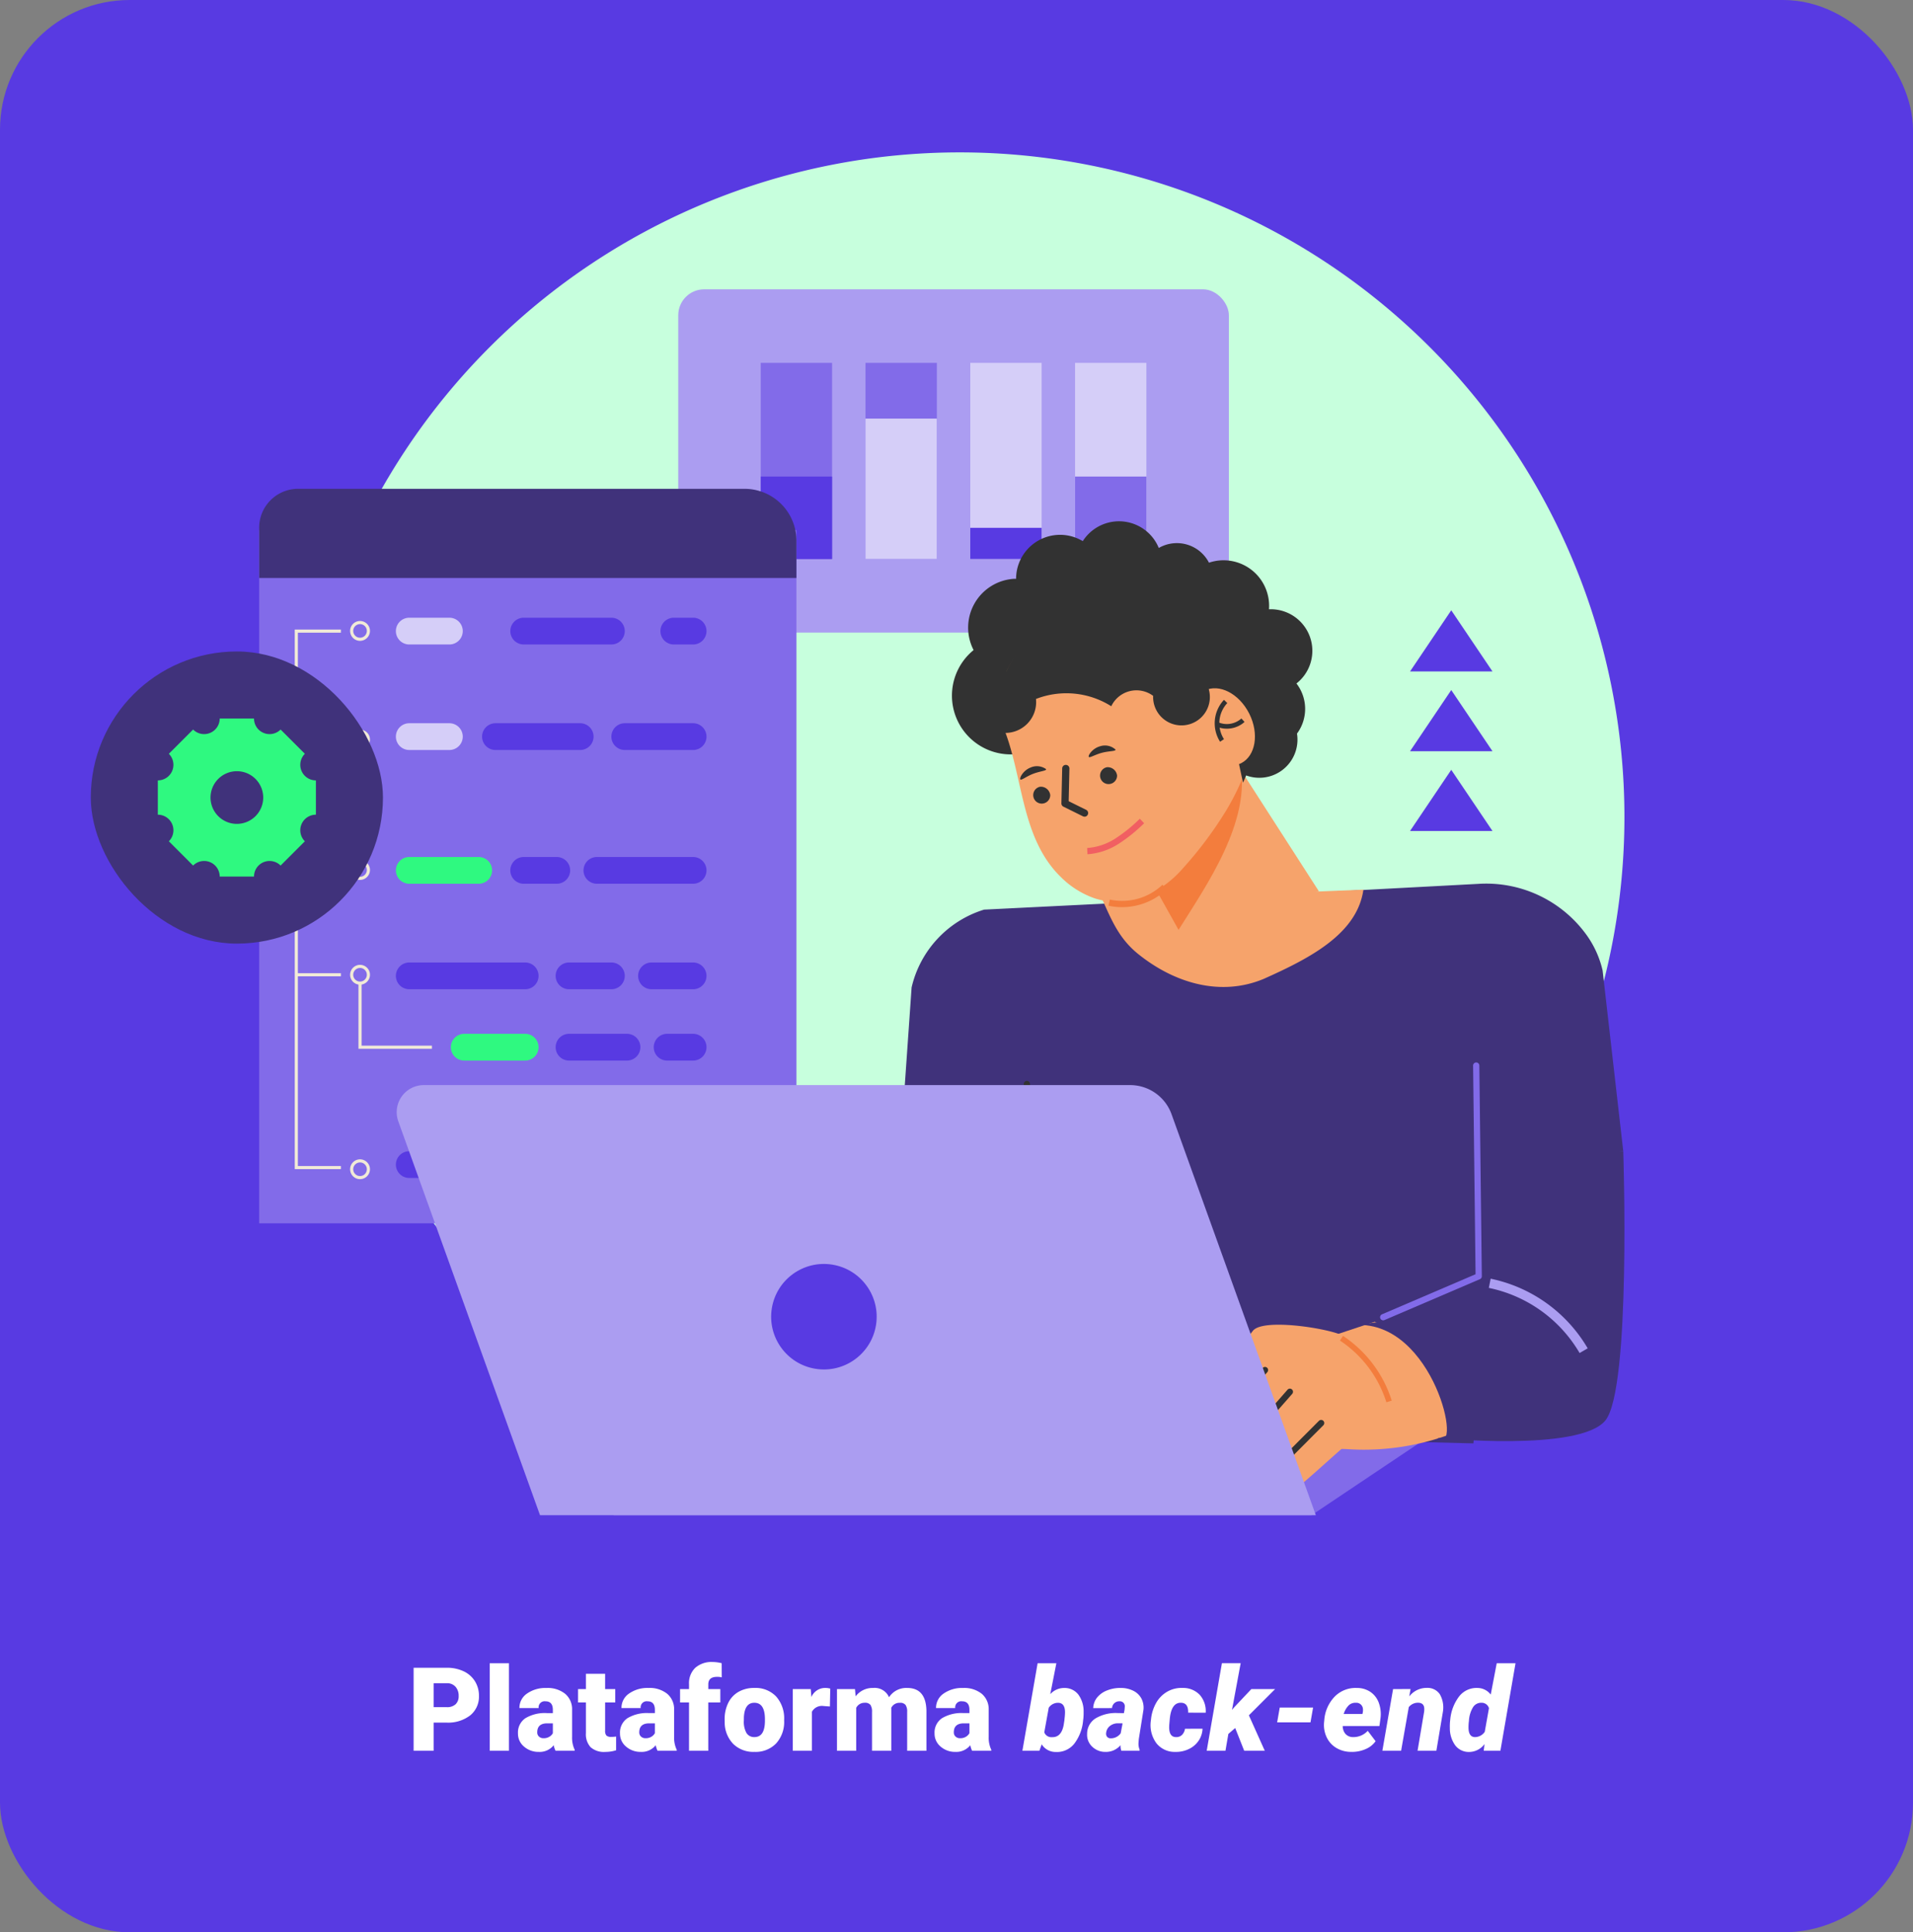 <svg xmlns="http://www.w3.org/2000/svg" width="295" height="298" viewBox="0 0 295 298">
  <rect x="0" y="0" width="295" height="298" fill="#808080" stroke="none"/>
  <g id="Grupo_84766" data-name="Grupo 84766" transform="translate(6418 -6465)">
    <g id="Grupo_84730" data-name="Grupo 84730">
      <rect id="Rectángulo_33898" data-name="Rectángulo 33898" width="295" height="298" rx="20" transform="translate(-6418 6465)" fill="#583ae2"/>
      <path id="Trazado_122047" data-name="Trazado 122047" d="M27.868,14.658V19H24.783V6.2H29.89a5.948,5.948,0,0,1,2.6.541,4.074,4.074,0,0,1,1.749,1.538,4.2,4.2,0,0,1,.62,2.263,3.7,3.7,0,0,1-1.34,2.993,5.561,5.561,0,0,1-3.678,1.121Zm0-2.382H29.89a1.906,1.906,0,0,0,1.367-.448,1.665,1.665,0,0,0,.47-1.266,2.059,2.059,0,0,0-.483-1.433,1.712,1.712,0,0,0-1.318-.545H27.868ZM39.487,19H36.517V5.5h2.971Zm7.181,0a3.344,3.344,0,0,1-.281-.853A2.754,2.754,0,0,1,44.1,19.176a3.374,3.374,0,0,1-2.285-.813,2.588,2.588,0,0,1-.94-2.043,2.66,2.66,0,0,1,1.143-2.338,5.821,5.821,0,0,1,3.322-.791h.914v-.5q0-1.316-1.134-1.316a.927.927,0,0,0-1.055,1.042H41.1a2.655,2.655,0,0,1,1.173-2.239,4.931,4.931,0,0,1,2.993-.86,4.323,4.323,0,0,1,2.874.888,3.086,3.086,0,0,1,1.081,2.435v4.21a4.311,4.311,0,0,0,.4,2V19Zm-1.854-1.934a1.652,1.652,0,0,0,.918-.237,1.487,1.487,0,0,0,.523-.536V14.772h-.861q-1.547,0-1.547,1.389a.848.848,0,0,0,.272.655A.986.986,0,0,0,44.813,17.066Zm9.5-9.94V9.49h1.564v2.057H54.314V15.9a1.111,1.111,0,0,0,.193.747,1.037,1.037,0,0,0,.765.211,4.345,4.345,0,0,0,.738-.053v2.118a5.466,5.466,0,0,1-1.67.255,3.1,3.1,0,0,1-2.259-.721,2.954,2.954,0,0,1-.729-2.188v-4.72H50.14V9.49h1.213V7.126ZM62.4,19a3.344,3.344,0,0,1-.281-.853,2.754,2.754,0,0,1-2.285,1.028,3.374,3.374,0,0,1-2.285-.813,2.588,2.588,0,0,1-.94-2.043,2.66,2.66,0,0,1,1.143-2.338,5.821,5.821,0,0,1,3.322-.791h.914v-.5q0-1.316-1.134-1.316A.927.927,0,0,0,59.8,12.413H56.837a2.655,2.655,0,0,1,1.173-2.239A4.931,4.931,0,0,1,61,9.314a4.323,4.323,0,0,1,2.874.888,3.086,3.086,0,0,1,1.081,2.435v4.21a4.311,4.311,0,0,0,.4,2V19Zm-1.854-1.934a1.652,1.652,0,0,0,.918-.237,1.487,1.487,0,0,0,.523-.536V14.772h-.861q-1.547,0-1.547,1.389a.848.848,0,0,0,.272.655A.986.986,0,0,0,60.546,17.066ZM67.252,19V11.547h-1.38V9.49h1.38V8.734a3.286,3.286,0,0,1,.958-2.522,3.785,3.785,0,0,1,2.689-.9,5.89,5.89,0,0,1,1.389.185L72.3,7.68a2.706,2.706,0,0,0-.729-.079q-1.345,0-1.345,1.16V9.49h1.854v2.057H70.223V19Zm5.493-4.843a5.613,5.613,0,0,1,.554-2.536A3.96,3.96,0,0,1,74.89,9.912a4.791,4.791,0,0,1,2.435-.6,4.373,4.373,0,0,1,3.366,1.323,5.076,5.076,0,0,1,1.23,3.6v.105a4.925,4.925,0,0,1-1.235,3.529,4.384,4.384,0,0,1-3.344,1.305,4.434,4.434,0,0,1-3.261-1.217,4.761,4.761,0,0,1-1.327-3.3Zm2.962.185a3.538,3.538,0,0,0,.413,1.934,1.376,1.376,0,0,0,1.222.615q1.582,0,1.617-2.435v-.3q0-2.558-1.635-2.558-1.485,0-1.608,2.206Zm13.271-2.171L88,12.1a1.752,1.752,0,0,0-1.793.879V19H83.248V9.49h2.777l.1,1.222a2.294,2.294,0,0,1,2.083-1.4,2.888,2.888,0,0,1,.826.105ZM92.846,9.49l.1,1.116a3.27,3.27,0,0,1,2.716-1.292,2.407,2.407,0,0,1,2.435,1.433,3.165,3.165,0,0,1,2.795-1.433q2.892,0,2.971,3.5V19h-2.971V13a1.813,1.813,0,0,0-.246-1.063,1.048,1.048,0,0,0-.9-.334,1.4,1.4,0,0,0-1.31.782l.009.123V19H95.474V13.015a1.906,1.906,0,0,0-.237-1.081,1.045,1.045,0,0,0-.905-.334,1.42,1.42,0,0,0-1.3.782V19H90.068V9.49ZM110.907,19a3.344,3.344,0,0,1-.281-.853,2.754,2.754,0,0,1-2.285,1.028,3.374,3.374,0,0,1-2.285-.813,2.588,2.588,0,0,1-.94-2.043,2.66,2.66,0,0,1,1.143-2.338,5.821,5.821,0,0,1,3.322-.791h.914v-.5q0-1.316-1.134-1.316a.927.927,0,0,0-1.055,1.042h-2.962a2.655,2.655,0,0,1,1.173-2.239,4.931,4.931,0,0,1,2.993-.86,4.323,4.323,0,0,1,2.874.888,3.086,3.086,0,0,1,1.081,2.435v4.21a4.311,4.311,0,0,0,.4,2V19Zm-1.854-1.934a1.652,1.652,0,0,0,.918-.237,1.487,1.487,0,0,0,.523-.536V14.772h-.861q-1.547,0-1.547,1.389a.848.848,0,0,0,.272.655A.986.986,0,0,0,109.053,17.066Zm18.976-2.8a6.891,6.891,0,0,1-1.362,3.639,3.409,3.409,0,0,1-2.865,1.283,2.522,2.522,0,0,1-2.162-1.178l-.36.993h-2.619l2.347-13.5H123.9l-.94,4.772a2.87,2.87,0,0,1,2.136-.958,2.679,2.679,0,0,1,2.18,1,4.351,4.351,0,0,1,.826,2.667,9.674,9.674,0,0,1-.044,1.1Zm-2.874-.171a9.1,9.1,0,0,0,.079-1.018q0-1.413-1.011-1.474a1.732,1.732,0,0,0-1.5.763l-.686,3.791a1.163,1.163,0,0,0,1.2.746q1.415.044,1.784-1.843l.123-.781ZM133.917,19a2.578,2.578,0,0,1-.123-.861,2.933,2.933,0,0,1-2.329,1.037,2.866,2.866,0,0,1-2.057-.826,2.483,2.483,0,0,1-.765-1.96,2.79,2.79,0,0,1,1.292-2.377,6.091,6.091,0,0,1,3.41-.831l.967.018.105-.536.035-.466a.755.755,0,0,0-.8-.826,1.111,1.111,0,0,0-1.169,1.046l-2.9.009a2.754,2.754,0,0,1,.624-1.666,3.7,3.7,0,0,1,1.578-1.09,5.512,5.512,0,0,1,2.123-.356,4.251,4.251,0,0,1,1.894.453,2.82,2.82,0,0,1,1.217,1.187,3.031,3.031,0,0,1,.308,1.753l-.712,4.474-.044.545a2.4,2.4,0,0,0,.167,1.107l-.009.167Zm-1.652-1.916a1.865,1.865,0,0,0,1.556-.782l.29-1.529-.747-.009a1.969,1.969,0,0,0-1.2.409,1.55,1.55,0,0,0-.589,1.068.778.778,0,0,0,.136.593A.7.7,0,0,0,132.265,17.084Zm10.046-.193a1.244,1.244,0,0,0,.976-.345,1.717,1.717,0,0,0,.448-.938l2.707-.009a3.559,3.559,0,0,1-.62,1.872,3.745,3.745,0,0,1-1.529,1.279,4.521,4.521,0,0,1-2.061.426,3.57,3.57,0,0,1-2.927-1.367,4.726,4.726,0,0,1-.835-3.441l.026-.211A6.371,6.371,0,0,1,139.3,11.6a4.626,4.626,0,0,1,1.709-1.718,4.433,4.433,0,0,1,2.369-.571,3.536,3.536,0,0,1,2.624,1.059,3.755,3.755,0,0,1,.927,2.764l-2.707-.009q.044-1.5-1.081-1.529-1.529-.053-1.758,2.567l-.079.893-.009.333Q141.3,16.864,142.311,16.891Zm9.167-1.4-1.055.914L149.975,19h-2.892L149.43,5.491h2.892L150.985,12.7l.352-.422,2.628-2.786h3.665l-4.043,4.043L156.039,19h-3.173Zm11.61-.87h-5.142l.4-2.285h5.142Zm6.275,4.553a4.421,4.421,0,0,1-2.272-.6,3.793,3.793,0,0,1-1.507-1.652,4.44,4.44,0,0,1-.4-2.333l.026-.246a5.829,5.829,0,0,1,1.63-3.713,4.51,4.51,0,0,1,3.415-1.314,3.678,3.678,0,0,1,2.092.621,3.468,3.468,0,0,1,1.274,1.664,5.1,5.1,0,0,1,.264,2.381l-.167,1.206h-5.66a1.854,1.854,0,0,0,.422,1.213,1.549,1.549,0,0,0,1.178.492,2.993,2.993,0,0,0,2.259-.967l1.213,1.6a3.578,3.578,0,0,1-1.5,1.2,5.263,5.263,0,0,1-2.1.451Zm.7-7.576a1.487,1.487,0,0,0-1.068.385,3.229,3.229,0,0,0-.787,1.347H171.1l.053-.254a1.929,1.929,0,0,0,.018-.577A1.017,1.017,0,0,0,170.066,11.6Zm8.455-2.118-.2,1.143a3.38,3.38,0,0,1,2.751-1.318,2.27,2.27,0,0,1,1.964.98,4.1,4.1,0,0,1,.47,2.729L182.5,19h-2.9l1.011-6.01a3.108,3.108,0,0,0,.018-.563q-.062-.836-.984-.836a1.807,1.807,0,0,0-1.4.678L177.063,19h-2.892l1.652-9.51Zm6.117,4.746a6.917,6.917,0,0,1,1.371-3.6,3.4,3.4,0,0,1,2.865-1.31,2.592,2.592,0,0,1,2.013,1.02l.923-4.834h2.9L192.373,19H189.8l.123-1.028a2.968,2.968,0,0,1-2.364,1.213,2.62,2.62,0,0,1-2.149-1.015,4.476,4.476,0,0,1-.831-2.676,8.231,8.231,0,0,1,.035-1.081Zm2.883.2a6.9,6.9,0,0,0-.062.984q0,1.459.984,1.485a1.844,1.844,0,0,0,1.521-.817l.65-3.647a1.171,1.171,0,0,0-1.16-.835,1.478,1.478,0,0,0-1.305.7A4.507,4.507,0,0,0,187.521,14.43Z" transform="translate(-6379 6716)" fill="#fff"/>
      <path id="Trazado_121824" data-name="Trazado 121824" d="M102.5,0A102.5,102.5,0,1,1,0,102.5,102.5,102.5,0,0,1,102.5,0Z" transform="translate(-6372.5 6488.5)" fill="#c7ffdd"/>
      <g id="Grupo_84403" data-name="Grupo 84403" transform="translate(-6670.258 6007.025)">
        <g id="Grupo_84247" data-name="Grupo 84247" transform="translate(346.882 669.319)">
          <path id="Trazado_121827" data-name="Trazado 121827" d="M800.423,1315.754H659.479V1338.1h107.6Z" transform="translate(-659.479 -1315.754)" fill="#826be9"/>
        </g>
        <g id="Grupo_84258" data-name="Grupo 84258" transform="translate(356.851 502.592)">
          <g id="Grupo_84248" data-name="Grupo 84248" transform="translate(0 0)">
            <rect id="Rectángulo_34520" data-name="Rectángulo 34520" width="84.91" height="52.94" rx="4" fill="#ab9df1"/>
          </g>
          <g id="Grupo_84257" data-name="Grupo 84257" transform="translate(12.719 11.344)">
            <g id="Grupo_84249" data-name="Grupo 84249">
              <rect id="Rectángulo_34521" data-name="Rectángulo 34521" width="11.001" height="30.252" fill="#826be9"/>
            </g>
            <g id="Grupo_84250" data-name="Grupo 84250" transform="translate(0 17.532)">
              <rect id="Rectángulo_34522" data-name="Rectángulo 34522" width="11.001" height="12.719" fill="#583ae2"/>
            </g>
            <g id="Grupo_84251" data-name="Grupo 84251" transform="translate(16.157)">
              <rect id="Rectángulo_34523" data-name="Rectángulo 34523" width="11.001" height="30.252" fill="#826be9"/>
            </g>
            <g id="Grupo_84252" data-name="Grupo 84252" transform="translate(16.157 8.594)">
              <rect id="Rectángulo_34524" data-name="Rectángulo 34524" width="11.001" height="21.657" fill="#d5cef8"/>
            </g>
            <g id="Grupo_84253" data-name="Grupo 84253" transform="translate(32.314)">
              <rect id="Rectángulo_34525" data-name="Rectángulo 34525" width="11.001" height="30.252" fill="#d5cef8"/>
            </g>
            <g id="Grupo_84254" data-name="Grupo 84254" transform="translate(32.314 25.439)">
              <rect id="Rectángulo_34526" data-name="Rectángulo 34526" width="11.001" height="4.813" fill="#583ae2"/>
            </g>
            <g id="Grupo_84255" data-name="Grupo 84255" transform="translate(48.471)">
              <rect id="Rectángulo_34527" data-name="Rectángulo 34527" width="11.001" height="30.252" fill="#d5cef8"/>
            </g>
            <g id="Grupo_84256" data-name="Grupo 84256" transform="translate(48.471 17.532)">
              <rect id="Rectángulo_34528" data-name="Rectángulo 34528" width="11.001" height="12.719" fill="#826be9"/>
            </g>
          </g>
        </g>
        <g id="Grupo_84289" data-name="Grupo 84289" transform="translate(292.223 533.359)">
          <g id="Grupo_84259" data-name="Grupo 84259" transform="translate(0 6.36)">
            <rect id="Rectángulo_34529" data-name="Rectángulo 34529" width="82.848" height="106.912" fill="#826be9"/>
          </g>
          <g id="Grupo_84260" data-name="Grupo 84260" transform="translate(0 0)">
            <path id="Rectángulo_34530" data-name="Rectángulo 34530" d="M6,0H74.848a8,8,0,0,1,8,8v5.751a0,0,0,0,1,0,0H0a0,0,0,0,1,0,0V6A6,6,0,0,1,6,0Z" fill="#40327b"/>
          </g>
          <g id="Grupo_84261" data-name="Grupo 84261" transform="translate(5.488 21.703)">
            <path id="Trazado_121828" data-name="Trazado 121828" d="M426.78,841.713h-7.116V758.5h7.116v.482h-6.634v82.251h6.634Z" transform="translate(-419.664 -758.498)" fill="#f1ead7"/>
          </g>
          <g id="Grupo_84262" data-name="Grupo 84262" transform="translate(5.729 38.433)">
            <rect id="Rectángulo_34531" data-name="Rectángulo 34531" width="6.875" height="0.482" fill="#f1ead7"/>
          </g>
          <g id="Grupo_84263" data-name="Grupo 84263" transform="translate(5.729 58.543)">
            <rect id="Rectángulo_34532" data-name="Rectángulo 34532" width="6.875" height="0.482" fill="#f1ead7"/>
          </g>
          <g id="Grupo_84264" data-name="Grupo 84264" transform="translate(5.729 74.7)">
            <rect id="Rectángulo_34533" data-name="Rectángulo 34533" width="6.875" height="0.482" fill="#f1ead7"/>
          </g>
          <g id="Grupo_84265" data-name="Grupo 84265" transform="translate(14.025 20.385)">
            <path id="Trazado_121829" data-name="Trazado 121829" d="M462.83,755.131a1.53,1.53,0,1,1,1.53-1.53A1.532,1.532,0,0,1,462.83,755.131Zm0-2.578a1.048,1.048,0,1,0,1.048,1.048A1.049,1.049,0,0,0,462.83,752.553Z" transform="translate(-461.3 -752.071)" fill="#f1ead7"/>
          </g>
          <g id="Grupo_84266" data-name="Grupo 84266" transform="translate(14.025 37.144)">
            <path id="Trazado_121830" data-name="Trazado 121830" d="M462.83,836.867a1.53,1.53,0,1,1,1.53-1.53A1.532,1.532,0,0,1,462.83,836.867Zm0-2.578a1.048,1.048,0,1,0,1.048,1.048A1.049,1.049,0,0,0,462.83,834.289Z" transform="translate(-461.3 -833.807)" fill="#f1ead7"/>
          </g>
          <g id="Grupo_84267" data-name="Grupo 84267" transform="translate(14.025 57.254)">
            <path id="Trazado_121831" data-name="Trazado 121831" d="M462.83,934.949a1.53,1.53,0,1,1,1.53-1.53A1.532,1.532,0,0,1,462.83,934.949Zm0-2.578a1.048,1.048,0,1,0,1.048,1.048A1.049,1.049,0,0,0,462.83,932.37Z" transform="translate(-461.3 -931.888)" fill="#f1ead7"/>
          </g>
          <g id="Grupo_84268" data-name="Grupo 84268" transform="translate(14.025 73.411)">
            <path id="Trazado_121832" data-name="Trazado 121832" d="M462.83,1013.75a1.53,1.53,0,1,1,1.53-1.53A1.532,1.532,0,0,1,462.83,1013.75Zm0-2.578a1.048,1.048,0,1,0,1.048,1.048A1.049,1.049,0,0,0,462.83,1011.171Z" transform="translate(-461.3 -1010.689)" fill="#f1ead7"/>
          </g>
          <g id="Grupo_84269" data-name="Grupo 84269" transform="translate(14.025 103.405)">
            <path id="Trazado_121833" data-name="Trazado 121833" d="M462.83,1160.036a1.53,1.53,0,1,1,1.53-1.53A1.532,1.532,0,0,1,462.83,1160.036Zm0-2.578a1.048,1.048,0,1,0,1.048,1.048A1.049,1.049,0,0,0,462.83,1157.457Z" transform="translate(-461.3 -1156.975)" fill="#f1ead7"/>
          </g>
          <g id="Grupo_84270" data-name="Grupo 84270" transform="translate(21.084 19.881)">
            <path id="Trazado_121834" data-name="Trazado 121834" d="M503.978,753.739h-6.188a2.063,2.063,0,0,1-2.063-2.063h0a2.063,2.063,0,0,1,2.063-2.063h6.188a2.063,2.063,0,0,1,2.063,2.063h0A2.063,2.063,0,0,1,503.978,753.739Z" transform="translate(-495.728 -749.614)" fill="#d5cef8"/>
          </g>
          <g id="Grupo_84271" data-name="Grupo 84271" transform="translate(61.878 19.881)">
            <path id="Trazado_121835" data-name="Trazado 121835" d="M699.73,753.739H696.75a2.063,2.063,0,0,1-2.062-2.063h0a2.063,2.063,0,0,1,2.063-2.063h2.979a2.063,2.063,0,0,1,2.063,2.063h0A2.063,2.063,0,0,1,699.73,753.739Z" transform="translate(-694.688 -749.614)" fill="#583ae2"/>
          </g>
          <g id="Grupo_84272" data-name="Grupo 84272" transform="translate(38.731 19.881)">
            <path id="Trazado_121836" data-name="Trazado 121836" d="M597.379,753.739H583.858a2.063,2.063,0,0,1-2.063-2.063h0a2.063,2.063,0,0,1,2.063-2.063h13.521a2.063,2.063,0,0,1,2.063,2.063h0A2.063,2.063,0,0,1,597.379,753.739Z" transform="translate(-581.795 -749.614)" fill="#583ae2"/>
          </g>
          <g id="Grupo_84273" data-name="Grupo 84273" transform="translate(21.084 36.153)">
            <path id="Trazado_121837" data-name="Trazado 121837" d="M503.978,833.1h-6.188a2.063,2.063,0,0,1-2.063-2.063h0a2.063,2.063,0,0,1,2.063-2.063h6.188a2.063,2.063,0,0,1,2.063,2.063h0A2.063,2.063,0,0,1,503.978,833.1Z" transform="translate(-495.728 -828.974)" fill="#d5cef8"/>
          </g>
          <g id="Grupo_84274" data-name="Grupo 84274" transform="translate(54.315 36.153)">
            <path id="Trazado_121838" data-name="Trazado 121838" d="M670.407,833.1H659.865a2.063,2.063,0,0,1-2.063-2.063h0a2.063,2.063,0,0,1,2.063-2.063h10.542a2.063,2.063,0,0,1,2.063,2.063h0A2.063,2.063,0,0,1,670.407,833.1Z" transform="translate(-657.802 -828.974)" fill="#583ae2"/>
          </g>
          <g id="Grupo_84275" data-name="Grupo 84275" transform="translate(34.377 36.153)">
            <path id="Trazado_121839" data-name="Trazado 121839" d="M575.684,833.1H562.621a2.063,2.063,0,0,1-2.063-2.063h0a2.063,2.063,0,0,1,2.063-2.063h13.063a2.063,2.063,0,0,1,2.063,2.063h0A2.063,2.063,0,0,1,575.684,833.1Z" transform="translate(-560.558 -828.974)" fill="#583ae2"/>
          </g>
          <g id="Grupo_84276" data-name="Grupo 84276" transform="translate(21.084 56.779)">
            <path id="Trazado_121840" data-name="Trazado 121840" d="M508.5,933.7H497.791a2.063,2.063,0,0,1-2.063-2.062h0a2.063,2.063,0,0,1,2.063-2.062H508.5a2.063,2.063,0,0,1,2.063,2.063h0A2.063,2.063,0,0,1,508.5,933.7Z" transform="translate(-495.728 -929.572)" fill="#2ff980"/>
          </g>
          <g id="Grupo_84277" data-name="Grupo 84277" transform="translate(50.018 56.779)">
            <path id="Trazado_121841" data-name="Trazado 121841" d="M653.746,933.7H638.907a2.063,2.063,0,0,1-2.063-2.062h0a2.063,2.063,0,0,1,2.063-2.062h14.839a2.063,2.063,0,0,1,2.063,2.063h0A2.063,2.063,0,0,1,653.746,933.7Z" transform="translate(-636.844 -929.572)" fill="#583ae2"/>
          </g>
          <g id="Grupo_84278" data-name="Grupo 84278" transform="translate(38.731 56.779)">
            <path id="Trazado_121842" data-name="Trazado 121842" d="M588.957,933.7h-5.1a2.063,2.063,0,0,1-2.063-2.062h0a2.063,2.063,0,0,1,2.063-2.062h5.1a2.062,2.062,0,0,1,2.063,2.063h0A2.062,2.062,0,0,1,588.957,933.7Z" transform="translate(-581.795 -929.572)" fill="#583ae2"/>
          </g>
          <g id="Grupo_84279" data-name="Grupo 84279" transform="translate(21.084 73.051)">
            <path id="Trazado_121843" data-name="Trazado 121843" d="M515.667,1013.057H497.791a2.062,2.062,0,0,1-2.063-2.062h0a2.063,2.063,0,0,1,2.063-2.063h17.876a2.063,2.063,0,0,1,2.063,2.063h0A2.062,2.062,0,0,1,515.667,1013.057Z" transform="translate(-495.728 -1008.932)" fill="#583ae2"/>
          </g>
          <g id="Grupo_84280" data-name="Grupo 84280" transform="translate(58.44 73.051)">
            <path id="Trazado_121844" data-name="Trazado 121844" d="M686.4,1013.057h-6.417a2.062,2.062,0,0,1-2.063-2.062h0a2.063,2.063,0,0,1,2.063-2.063H686.4a2.063,2.063,0,0,1,2.063,2.063h0A2.063,2.063,0,0,1,686.4,1013.057Z" transform="translate(-677.921 -1008.932)" fill="#583ae2"/>
          </g>
          <g id="Grupo_84281" data-name="Grupo 84281" transform="translate(45.721 73.051)">
            <path id="Trazado_121845" data-name="Trazado 121845" d="M624.48,1013.057h-6.532a2.062,2.062,0,0,1-2.063-2.062h0a2.063,2.063,0,0,1,2.063-2.063h6.532a2.063,2.063,0,0,1,2.063,2.063h0A2.062,2.062,0,0,1,624.48,1013.057Z" transform="translate(-615.886 -1008.932)" fill="#583ae2"/>
          </g>
          <g id="Grupo_84282" data-name="Grupo 84282" transform="translate(29.564 84.051)">
            <path id="Trazado_121846" data-name="Trazado 121846" d="M548.544,1066.709h-9.4a2.063,2.063,0,0,1-2.063-2.063h0a2.063,2.063,0,0,1,2.063-2.063h9.4a2.063,2.063,0,0,1,2.062,2.063h0A2.063,2.063,0,0,1,548.544,1066.709Z" transform="translate(-537.085 -1062.584)" fill="#2ff980"/>
          </g>
          <g id="Grupo_84283" data-name="Grupo 84283" transform="translate(60.847 84.051)">
            <path id="Trazado_121847" data-name="Trazado 121847" d="M695.731,1066.709h-4.01a2.063,2.063,0,0,1-2.063-2.063h0a2.063,2.063,0,0,1,2.063-2.063h4.01a2.063,2.063,0,0,1,2.063,2.063h0A2.063,2.063,0,0,1,695.731,1066.709Z" transform="translate(-689.658 -1062.584)" fill="#583ae2"/>
          </g>
          <g id="Grupo_84284" data-name="Grupo 84284" transform="translate(45.721 84.051)">
            <path id="Trazado_121848" data-name="Trazado 121848" d="M626.887,1066.709h-8.938a2.063,2.063,0,0,1-2.063-2.063h0a2.063,2.063,0,0,1,2.063-2.063h8.938a2.063,2.063,0,0,1,2.063,2.063h0A2.063,2.063,0,0,1,626.887,1066.709Z" transform="translate(-615.886 -1062.584)" fill="#583ae2"/>
          </g>
          <g id="Grupo_84285" data-name="Grupo 84285" transform="translate(21.084 102.156)">
            <path id="Trazado_121849" data-name="Trazado 121849" d="M508.848,1155.011H497.791a2.063,2.063,0,0,1-2.063-2.063h0a2.063,2.063,0,0,1,2.063-2.062h11.058a2.062,2.062,0,0,1,2.063,2.063h0A2.063,2.063,0,0,1,508.848,1155.011Z" transform="translate(-495.728 -1150.886)" fill="#583ae2"/>
          </g>
          <g id="Grupo_84286" data-name="Grupo 84286" transform="translate(61.878 102.156)">
            <path id="Trazado_121850" data-name="Trazado 121850" d="M699.73,1155.011H696.75a2.063,2.063,0,0,1-2.062-2.063h0a2.063,2.063,0,0,1,2.063-2.062h2.979a2.063,2.063,0,0,1,2.063,2.063h0A2.063,2.063,0,0,1,699.73,1155.011Z" transform="translate(-694.688 -1150.886)" fill="#9dbde7"/>
          </g>
          <g id="Grupo_84287" data-name="Grupo 84287" transform="translate(38.731 102.156)">
            <path id="Trazado_121851" data-name="Trazado 121851" d="M597.379,1155.011H583.858a2.063,2.063,0,0,1-2.063-2.063h0a2.063,2.063,0,0,1,2.063-2.062h13.521a2.062,2.062,0,0,1,2.063,2.063h0A2.063,2.063,0,0,1,597.379,1155.011Z" transform="translate(-581.795 -1150.886)" fill="#9dbde7"/>
          </g>
          <g id="Grupo_84288" data-name="Grupo 84288" transform="translate(15.314 76.23)">
            <path id="Trazado_121852" data-name="Trazado 121852" d="M478.914,1034.565H467.586v-10.124h.482v9.642h10.845Z" transform="translate(-467.586 -1024.441)" fill="#f1ead7"/>
          </g>
        </g>
        <g id="Grupo_84396" data-name="Grupo 84396" transform="translate(313.429 538.366)">
          <g id="Grupo_84290" data-name="Grupo 84290" transform="translate(77.225 55.889)">
            <path id="Trazado_121853" data-name="Trazado 121853" d="M911.349,952.409l-25.028,1.242a16.447,16.447,0,0,0-11.18,12l-2.181,31.265,17.3-1.925,7.642,39.377,63.872,1.6,4.809-45.477,18.3.415L981.7,963.044a15.259,15.259,0,0,0-2.767-5.874,19.071,19.071,0,0,0-16.356-7.492l-25.561,1.356Z" transform="translate(-872.96 -949.651)" fill="#40327b"/>
          </g>
          <g id="Grupo_84311" data-name="Grupo 84311" transform="translate(118.774 123.451)">
            <g id="Grupo_84307" data-name="Grupo 84307" transform="translate(0 0.454)">
              <g id="Grupo_84291" data-name="Grupo 84291">
                <path id="Trazado_121854" data-name="Trazado 121854" d="M1077.921,1302.484c.075.005.155.007.23.008a2.181,2.181,0,0,0,.323-.028,1.041,1.041,0,0,0,.106-.019.12.12,0,0,0,.041-.01.884.884,0,0,0,.156-.037,2.34,2.34,0,0,0,.33-.119,2.449,2.449,0,0,0,.954-.741c.346-.441.675-.843.889-1.06s.444-.46.677-.727l7.385.278,4.778.177.823.033,8.769.329a38.531,38.531,0,0,0,17.048-2.729,7.7,7.7,0,0,0-4.2-6.412l-13.49-8.364c-2.244-1.135-12.367-2.727-13.883-.729l-12.743,16.153a2.495,2.495,0,0,0,1.808,4Z" transform="translate(-1075.603 -1281.382)" fill="#f6a36b"/>
              </g>
              <g id="Grupo_84295" data-name="Grupo 84295" transform="translate(2.897 3.788)">
                <g id="Grupo_84294" data-name="Grupo 84294">
                  <g id="Grupo_84293" data-name="Grupo 84293">
                    <g id="Grupo_84292" data-name="Grupo 84292">
                      <path id="Trazado_121855" data-name="Trazado 121855" d="M1093.1,1321.592a2.7,2.7,0,0,0,.715.028.1.1,0,0,0,.065-.008,2.872,2.872,0,0,0,1.961-1.036c.947-1.137,2-2.566,3.082-4.081.338-.474.793-1.084,1.322-1.782,2.476-3.277,6.568-8.428,7.954-10.082a2.905,2.905,0,0,0,.64-1.4,2.935,2.935,0,0,0-.9-2.586,3.9,3.9,0,0,0-.33-.268,2.911,2.911,0,0,0-3.656.272c-1.427,1.338-2.965,2.965-3.935,3.9-.227.22-.441.433-.637.632-1.739,1.8-6.046,7.23-7.686,9.488a12.784,12.784,0,0,1-1.187,1.3,2.786,2.786,0,0,0-.66,1.145,2.587,2.587,0,0,0-.087.384,1.923,1.923,0,0,0-.028.26,2.916,2.916,0,0,0,1.086,2.47l.945.759A2.872,2.872,0,0,0,1093.1,1321.592Z" transform="translate(-1089.732 -1299.854)" fill="#f6a36b"/>
                    </g>
                  </g>
                </g>
              </g>
              <g id="Grupo_84299" data-name="Grupo 84299" transform="translate(6.981 6.851)">
                <g id="Grupo_84298" data-name="Grupo 84298">
                  <g id="Grupo_84297" data-name="Grupo 84297">
                    <g id="Grupo_84296" data-name="Grupo 84296">
                      <path id="Trazado_121856" data-name="Trazado 121856" d="M1114.185,1335.653l0,0a.6.6,0,0,0,.057-.045l1.691-1.445,0,0,.174-.146.174-.146,0,0,.6-.513,1.383-1.18,2.5-2.136,2.816-2.409c1.261-.935,6.692-7.9,6.692-7.9s-.028-.063-.1-.184a9.8,9.8,0,0,0-.725-1.116,19.174,19.174,0,0,0-3.3-3.409,1.206,1.206,0,0,0-1.489.092c-1.582.979-3.535,4.025-4.669,5.2-.037.04-.073.075-.109.11-1.277,1.229-5.845,6.409-6.759,7.514-.689.825-1.36,1.705-2.145,2.791-.236.326-.535.744-.835,1.171a2.763,2.763,0,0,0-.506,1.611c0,.024,0,.052,0,.08a2.749,2.749,0,0,0,.729,1.795,2.651,2.651,0,0,0,.461.4A2.779,2.779,0,0,0,1114.185,1335.653Z" transform="translate(-1109.65 -1314.795)" fill="#f6a36b"/>
                    </g>
                  </g>
                </g>
              </g>
              <g id="Grupo_84303" data-name="Grupo 84303" transform="translate(14.219 8.523)">
                <g id="Grupo_84302" data-name="Grupo 84302">
                  <g id="Grupo_84301" data-name="Grupo 84301">
                    <g id="Grupo_84300" data-name="Grupo 84300">
                      <path id="Trazado_121857" data-name="Trazado 121857" d="M1148.806,1341.2c.417-.372.8-.708,1.011-.854,2.42-1.691,8.467-7.567,10.888-9.258.274-.186.542-.377.813-.567a4.212,4.212,0,0,0,1.245-1.512,6.659,6.659,0,0,0,.436-1.012c.825-2.486.326-5.571-3.062-4.969,0,0-.008,0-.016,0a7.474,7.474,0,0,0-2.595,1.877c-1.121,1.064-2.386,2.418-3.5,3.646-1.28,1.408-2.37,2.643-2.836,3.085-.348.333-.693.665-1.027,1.008-.191.188-.374.377-.557.566q-.8.806-1.535,1.664a31.029,31.029,0,0,0-2.022,2.574c-.048.066-.1.128-.152.2v0c-.061.068-.125.14-.194.211a2.676,2.676,0,0,0-.639,1.108v0a2.188,2.188,0,0,0-.091.448,2.328,2.328,0,0,0,.093.966,2.05,2.05,0,0,0,.472.8,1.893,1.893,0,0,0,.328.284A2.39,2.39,0,0,0,1148.806,1341.2Z" transform="translate(-1144.953 -1322.951)" fill="#f6a36b"/>
                    </g>
                  </g>
                </g>
              </g>
              <g id="Grupo_84304" data-name="Grupo 84304" transform="translate(2.914 6.511)">
                <path id="Trazado_121858" data-name="Trazado 121858" d="M1090.3,1327.474a.482.482,0,0,1-.363-.8l11.728-13.371a.482.482,0,0,1,.725.636l-11.728,13.371A.482.482,0,0,1,1090.3,1327.474Z" transform="translate(-1089.814 -1313.139)" fill="#323232"/>
              </g>
              <g id="Grupo_84305" data-name="Grupo 84305" transform="translate(6.754 9.86)">
                <path id="Trazado_121859" data-name="Trazado 121859" d="M1109.026,1343.808a.482.482,0,0,1-.362-.8l11.728-13.371a.482.482,0,0,1,.725.636l-11.728,13.371A.48.48,0,0,1,1109.026,1343.808Z" transform="translate(-1108.544 -1329.473)" fill="#323232"/>
              </g>
              <g id="Grupo_84306" data-name="Grupo 84306" transform="translate(14.312 14.683)">
                <path id="Trazado_121860" data-name="Trazado 121860" d="M1145.886,1362.975a.482.482,0,0,1-.342-.823l8.991-9.017a.482.482,0,0,1,.683.681l-8.991,9.017A.482.482,0,0,1,1145.886,1362.975Z" transform="translate(-1145.404 -1352.993)" fill="#323232"/>
              </g>
            </g>
            <g id="Grupo_84308" data-name="Grupo 84308" transform="translate(21.581)">
              <path id="Trazado_121861" data-name="Trazado 121861" d="M1180.859,1282.644l10.472-3.475s17.9,8.117,12.775,16.91l-12.645.664Z" transform="translate(-1180.859 -1279.169)" fill="#f6a36b"/>
            </g>
            <g id="Grupo_84310" data-name="Grupo 84310" transform="translate(26.684 2.176)">
              <g id="Grupo_84309" data-name="Grupo 84309">
                <path id="Trazado_121862" data-name="Trazado 121862" d="M1213.736,1299.766l-.825.254a17.838,17.838,0,0,0-7.161-9.517l.472-.722A18.719,18.719,0,0,1,1213.736,1299.766Z" transform="translate(-1205.749 -1289.781)" fill="#f37d3d"/>
              </g>
            </g>
          </g>
          <g id="Grupo_84312" data-name="Grupo 84312" transform="translate(147.925 95.161)">
            <path id="Trazado_121863" data-name="Trazado 121863" d="M1217.783,1169.979l17.7-2.31,2.4-26.477,21.124,1.983s1.236,36.653-2.759,41.529-25.844,2.7-25.844,2.7C1234.4,1190.291,1229.8,1169.378,1217.783,1169.979Z" transform="translate(-1217.783 -1141.192)" fill="#40327b"/>
          </g>
          <g id="Grupo_84313" data-name="Grupo 84313" transform="translate(76.636 99.031)">
            <path id="Trazado_121864" data-name="Trazado 121864" d="M904.37,1188.688l-10.332-2.52-5.03-26.105-18.331,4.122s-2.292,34.926,2.169,39.379,23.931,1.306,23.931,1.306S899.422,1190.21,904.37,1188.688Z" transform="translate(-870.089 -1160.063)" fill="#f095b0"/>
          </g>
          <g id="Grupo_84314" data-name="Grupo 84314" transform="translate(96.697 86.31)">
            <path id="Trazado_121865" data-name="Trazado 121865" d="M982.339,1135.6a.489.489,0,0,1-.116-.014l-10.632-2.63a.481.481,0,0,1-.364-.422l-3.292-33.987a.482.482,0,0,1,.96-.093l3.259,33.647,10.3,2.548a.482.482,0,0,1-.115.95Z" transform="translate(-967.933 -1098.024)" fill="#323232"/>
          </g>
          <g id="Grupo_84315" data-name="Grupo 84315" transform="translate(82.584 120.181)">
            <path id="Trazado_121866" data-name="Trazado 121866" d="M900.117,1272.026,899.1,1271a28.412,28.412,0,0,1,15.273-7.779l.234,1.428A26.947,26.947,0,0,0,900.117,1272.026Z" transform="translate(-899.099 -1263.218)" fill="#ed7fa0"/>
          </g>
          <g id="Grupo_84317" data-name="Grupo 84317" transform="translate(151.65 83.458)">
            <g id="Grupo_84316" data-name="Grupo 84316">
              <path id="Trazado_121867" data-name="Trazado 121867" d="M1236.432,1123.883a.482.482,0,0,1-.19-.926l14.429-6.184-.38-32.173a.482.482,0,0,1,.964-.011l.383,32.495a.482.482,0,0,1-.292.449l-14.725,6.311A.483.483,0,0,1,1236.432,1123.883Z" transform="translate(-1235.949 -1084.112)" fill="#826be9"/>
            </g>
          </g>
          <g id="Grupo_84318" data-name="Grupo 84318" transform="translate(111.887 89.798)">
            <path id="Trazado_121868" data-name="Trazado 121868" d="M1058.4,1150.788c-5.85-11.48-11.361-23.321-16.38-35.193l1.333-.563c5.005,11.841,10.5,23.65,16.336,35.1Z" transform="translate(-1042.016 -1115.032)" fill="#ed7fa0"/>
          </g>
          <g id="Grupo_84319" data-name="Grupo 84319" transform="translate(168.42 116.808)">
            <path id="Trazado_121869" data-name="Trazado 121869" d="M1331.736,1258.229a21.164,21.164,0,0,0-14-10.043l.284-1.419a22.632,22.632,0,0,1,14.965,10.739Z" transform="translate(-1317.74 -1246.767)" fill="#ab9df1"/>
          </g>
          <g id="Grupo_84392" data-name="Grupo 84392" transform="translate(85.633 0)">
            <g id="Grupo_84320" data-name="Grupo 84320" transform="translate(27.518 37.236)">
              <path id="Trazado_121870" data-name="Trazado 121870" d="M1064.481,858.68l12.746,19.806-20.293,7.06-8.754-9.962Z" transform="translate(-1048.18 -858.68)" fill="#f6a36b"/>
            </g>
            <g id="Grupo_84321" data-name="Grupo 84321" transform="translate(22.568 56.814)">
              <path id="Trazado_121871" data-name="Trazado 121871" d="M1028.244,962.18a13.743,13.743,0,0,0,2,1.955c5.621,4.494,12.712,6.546,19.312,3.778,6.952-3.116,14.386-6.871,15.355-13.751l-24.031.975s-16.842-.787-16.842-.786C1025.419,957.273,1026.339,959.89,1028.244,962.18Z" transform="translate(-1024.036 -954.162)" fill="#f6a36b"/>
            </g>
            <g id="Grupo_84322" data-name="Grupo 84322">
              <path id="Trazado_121872" data-name="Trazado 121872" d="M969.363,695.553a6.414,6.414,0,0,0-6.512-4.912,7.023,7.023,0,0,0-9.253-7.184,5.569,5.569,0,0,0-7.739-2.271,6.63,6.63,0,0,0-11.722-1.053,6.782,6.782,0,0,0-10.283,5.81c-.108,0-.215,0-.324,0a7.542,7.542,0,0,0-6.229,10.99,9.062,9.062,0,1,0,12.648,1.179A7.509,7.509,0,0,0,931.538,693c-.007-.109-.025-.214-.037-.322a6.777,6.777,0,0,0,4.935-3.2,6.622,6.622,0,0,0,7.423-.578,5.58,5.58,0,0,0,5.079,2.693,7.045,7.045,0,0,0,7.334,5.577c.15-.009.3-.032.443-.05a6.333,6.333,0,0,0,1.337,3.845,6.411,6.411,0,0,0-2.277,6.534,6.492,6.492,0,0,0,.246.779,5.883,5.883,0,1,0,11.15,1.536,6.4,6.4,0,0,0-.084-7.729A6.41,6.41,0,0,0,969.363,695.553Z" transform="translate(-913.969 -677.07)" fill="#323232"/>
            </g>
            <g id="Grupo_84327" data-name="Grupo 84327" transform="translate(28.652 37.236)">
              <g id="Grupo_84326" data-name="Grupo 84326">
                <g id="Grupo_84325" data-name="Grupo 84325">
                  <g id="Grupo_84324" data-name="Grupo 84324">
                    <g id="Grupo_84323" data-name="Grupo 84323">
                      <path id="Trazado_121873" data-name="Trazado 121873" d="M1069.482,858.68l-15.771,14.544L1060,884.457C1064.193,877.736,1071.315,867.7,1069.482,858.68Z" transform="translate(-1053.711 -858.68)" fill="#f37d3d"/>
                    </g>
                  </g>
                </g>
              </g>
            </g>
            <g id="Grupo_84333" data-name="Grupo 84333" transform="translate(7.153 11.128)">
              <g id="Grupo_84332" data-name="Grupo 84332">
                <g id="Grupo_84331" data-name="Grupo 84331">
                  <g id="Grupo_84330" data-name="Grupo 84330">
                    <g id="Grupo_84329" data-name="Grupo 84329">
                      <g id="Grupo_84328" data-name="Grupo 84328">
                        <path id="Trazado_121874" data-name="Trazado 121874" d="M988.3,752.152a.015.015,0,0,0,0,.01,22.073,22.073,0,0,1-.637,4.083c-.1.393-.2.782-.321,1.172-.256.852-.556,1.689-.893,2.519q-.169.42-.355.835c-.194.444-.4.881-.62,1.316-.052.113-.106.223-.163.328q-.616,1.221-1.32,2.389a59.755,59.755,0,0,1-6.674,8.923,16.687,16.687,0,0,1-4.741,3.8,11.221,11.221,0,0,1-8.953.808,13.845,13.845,0,0,1-5.186-3.305A15.708,15.708,0,0,1,956.692,773c-4.441-6.091-4.311-14.579-7.224-21.395a7.594,7.594,0,0,1-.583-2.4,9.436,9.436,0,0,1,.119-2.4c1.072-6.279,7.908-13.276,16.087-14.952.755-.157,1.481-.272,2.182-.354a20.142,20.142,0,0,1,7.94.563c.017,0,.031.011.049.016a13.717,13.717,0,0,1,5.5,2.907C986.667,740.718,988.625,746.58,988.3,752.152Z" transform="translate(-948.854 -731.343)" fill="#f6a36b"/>
                      </g>
                    </g>
                  </g>
                </g>
              </g>
            </g>
            <g id="Grupo_84343" data-name="Grupo 84343" transform="translate(7.153 10.315)">
              <g id="Grupo_84342" data-name="Grupo 84342">
                <g id="Grupo_84337" data-name="Grupo 84337" transform="translate(5.52 12.96)">
                  <g id="Grupo_84336" data-name="Grupo 84336">
                    <g id="Grupo_84335" data-name="Grupo 84335">
                      <g id="Grupo_84334" data-name="Grupo 84334">
                        <path id="Trazado_121875" data-name="Trazado 121875" d="M975.775,791.029l.313-.415C976.19,790.536,976.1,790.654,975.775,791.029Z" transform="translate(-975.775 -790.591)" fill="#323232"/>
                      </g>
                    </g>
                  </g>
                </g>
                <g id="Grupo_84341" data-name="Grupo 84341">
                  <g id="Grupo_84340" data-name="Grupo 84340">
                    <g id="Grupo_84339" data-name="Grupo 84339">
                      <g id="Grupo_84338" data-name="Grupo 84338">
                        <path id="Trazado_121876" data-name="Trazado 121876" d="M987.885,753.955a28.319,28.319,0,0,1-1.307,3.422l-.126-.592-.3-1.388-.189-.888-1.181-5.522-.15-.7-.358-1.671a6.8,6.8,0,0,1-1.139.2,6.328,6.328,0,0,1-.757.036,6.8,6.8,0,0,1-3.674-1.142,6.648,6.648,0,0,1-2-2.119c-4.737-5.451-19.137-4.828-19.137-4.828l-.663-2.057-2.216,3.655c-.353.262-2.946,2.867-5.8,5.688a9.436,9.436,0,0,1,.119-2.4c1.072-6.279,7.793-14.081,15.972-15.757a20.474,20.474,0,0,1,14.413,1.886C987.6,734.51,990.61,745.179,987.885,753.955Z" transform="translate(-948.854 -727.38)" fill="#323232"/>
                      </g>
                    </g>
                  </g>
                </g>
              </g>
            </g>
            <g id="Grupo_84349" data-name="Grupo 84349" transform="translate(34.862 24.066)">
              <g id="Grupo_84348" data-name="Grupo 84348" transform="translate(0 0)">
                <g id="Grupo_84347" data-name="Grupo 84347">
                  <g id="Grupo_84346" data-name="Grupo 84346">
                    <g id="Grupo_84345" data-name="Grupo 84345">
                      <g id="Grupo_84344" data-name="Grupo 84344">
                        <ellipse id="Elipse_5395" data-name="Elipse 5395" cx="4.568" cy="6.265" rx="4.568" ry="6.265" transform="matrix(0.894, -0.449, 0.449, 0.894, 0, 4.102)" fill="#f6a36b"/>
                      </g>
                    </g>
                  </g>
                </g>
              </g>
            </g>
            <g id="Grupo_84355" data-name="Grupo 84355" transform="translate(40.507 27.531)">
              <g id="Grupo_84354" data-name="Grupo 84354">
                <g id="Grupo_84353" data-name="Grupo 84353">
                  <g id="Grupo_84352" data-name="Grupo 84352">
                    <g id="Grupo_84351" data-name="Grupo 84351">
                      <g id="Grupo_84350" data-name="Grupo 84350">
                        <path id="Trazado_121877" data-name="Trazado 121877" d="M1112.363,817.814l.6-.4a4.552,4.552,0,0,1,.512-5.565l-.513-.5A5.293,5.293,0,0,0,1112.363,817.814Z" transform="translate(-1111.527 -811.344)" fill="#323232"/>
                      </g>
                    </g>
                  </g>
                </g>
              </g>
            </g>
            <g id="Grupo_84361" data-name="Grupo 84361" transform="translate(40.677 30.413)">
              <g id="Grupo_84360" data-name="Grupo 84360">
                <g id="Grupo_84359" data-name="Grupo 84359">
                  <g id="Grupo_84358" data-name="Grupo 84358">
                    <g id="Grupo_84357" data-name="Grupo 84357">
                      <g id="Grupo_84356" data-name="Grupo 84356">
                        <path id="Trazado_121878" data-name="Trazado 121878" d="M1115.917,826.533a3.828,3.828,0,0,0,.88-.606l-.487-.528a3.36,3.36,0,0,1-3.641.552l-.308.649A4.105,4.105,0,0,0,1115.917,826.533Z" transform="translate(-1112.36 -825.399)" fill="#323232"/>
                      </g>
                    </g>
                  </g>
                </g>
              </g>
            </g>
            <g id="Grupo_84362" data-name="Grupo 84362" transform="translate(3.475 16.063)">
              <path id="Trazado_121879" data-name="Trazado 121879" d="M963.561,762.139a11.539,11.539,0,0,0-16.418-3.589,5.426,5.426,0,0,0-9.6,4.317,4.752,4.752,0,1,0,2.854,3.883,12.964,12.964,0,0,1,11.61,1.122,4.3,4.3,0,0,1,6.457-1.6,4.375,4.375,0,1,0,5.094-4.136Z" transform="translate(-930.919 -755.411)" fill="#323232"/>
            </g>
            <g id="Grupo_84390" data-name="Grupo 84390" transform="translate(10.515 34.605)">
              <g id="Grupo_84367" data-name="Grupo 84367" transform="translate(6.359 2.944)">
                <g id="Grupo_84366" data-name="Grupo 84366">
                  <g id="Grupo_84365" data-name="Grupo 84365">
                    <g id="Grupo_84364" data-name="Grupo 84364">
                      <g id="Grupo_84363" data-name="Grupo 84363">
                        <path id="Trazado_121880" data-name="Trazado 121880" d="M1000.187,868.09a.558.558,0,0,1-.6.065l-3.012-1.488a.558.558,0,0,1-.311-.513l.123-5.405a.558.558,0,0,1,1.115.025l-.115,5.05,2.694,1.331a.558.558,0,0,1,.1.934Z" transform="translate(-996.267 -860.204)" fill="#323232"/>
                      </g>
                    </g>
                  </g>
                </g>
              </g>
              <g id="Grupo_84372" data-name="Grupo 84372" transform="translate(0 3.187)">
                <g id="Grupo_84371" data-name="Grupo 84371">
                  <g id="Grupo_84370" data-name="Grupo 84370">
                    <g id="Grupo_84369" data-name="Grupo 84369">
                      <g id="Grupo_84368" data-name="Grupo 84368">
                        <path id="Trazado_121881" data-name="Trazado 121881" d="M965.265,863.382c.105.268.859-.4,1.959-.829s2.127-.465,2.022-.734a2.422,2.422,0,0,0-2.4-.238C965.743,862.012,965.159,863.113,965.265,863.382Z" transform="translate(-965.253 -861.39)" fill="#323232"/>
                      </g>
                    </g>
                  </g>
                </g>
              </g>
              <g id="Grupo_84377" data-name="Grupo 84377" transform="translate(10.563)">
                <g id="Grupo_84376" data-name="Grupo 84376">
                  <g id="Grupo_84375" data-name="Grupo 84375">
                    <g id="Grupo_84374" data-name="Grupo 84374">
                      <g id="Grupo_84373" data-name="Grupo 84373">
                        <path id="Trazado_121882" data-name="Trazado 121882" d="M1016.776,847.544c.074.279.9-.3,2.041-.6s2.167-.22,2.093-.5a2.422,2.422,0,0,0-2.361-.511C1017.407,846.239,1016.7,847.266,1016.776,847.544Z" transform="translate(-1016.771 -845.845)" fill="#323232"/>
                      </g>
                    </g>
                  </g>
                </g>
              </g>
              <g id="Grupo_84388" data-name="Grupo 84388" transform="translate(2.08 3.304)">
                <g id="Grupo_84382" data-name="Grupo 84382" transform="translate(0 3.011)">
                  <g id="Grupo_84381" data-name="Grupo 84381">
                    <g id="Grupo_84380" data-name="Grupo 84380">
                      <g id="Grupo_84379" data-name="Grupo 84379">
                        <g id="Grupo_84378" data-name="Grupo 84378">
                          <path id="Trazado_121883" data-name="Trazado 121883" d="M977.954,877.953a1.313,1.313,0,1,1-1.58-1.288A1.457,1.457,0,0,1,977.954,877.953Z" transform="translate(-975.396 -876.643)" fill="#323232"/>
                        </g>
                      </g>
                    </g>
                  </g>
                </g>
                <g id="Grupo_84387" data-name="Grupo 84387" transform="translate(10.306)">
                  <g id="Grupo_84386" data-name="Grupo 84386">
                    <g id="Grupo_84385" data-name="Grupo 84385">
                      <g id="Grupo_84384" data-name="Grupo 84384">
                        <g id="Grupo_84383" data-name="Grupo 84383">
                          <path id="Trazado_121884" data-name="Trazado 121884" d="M1028.219,863.268a1.313,1.313,0,1,1-1.58-1.288A1.457,1.457,0,0,1,1028.219,863.268Z" transform="translate(-1025.661 -861.958)" fill="#323232"/>
                        </g>
                      </g>
                    </g>
                  </g>
                </g>
              </g>
              <g id="Grupo_84389" data-name="Grupo 84389" transform="translate(10.33 11.263)">
                <path id="Trazado_121885" data-name="Trazado 121885" d="M1015.68,906.262l-.045-.964a9.2,9.2,0,0,0,4.383-1.486,23.919,23.919,0,0,0,3.74-3.033l.663.7a24.773,24.773,0,0,1-3.9,3.152A10.152,10.152,0,0,1,1015.68,906.262Z" transform="translate(-1015.635 -900.779)" fill="#f15f62"/>
              </g>
            </g>
            <g id="Grupo_84391" data-name="Grupo 84391" transform="translate(24.127 56.055)">
              <path id="Trazado_121886" data-name="Trazado 121886" d="M1033.719,953.917a9.362,9.362,0,0,1-2.077-.23l.214-.941a9.022,9.022,0,0,0,8.114-2.286l.673.691A10.037,10.037,0,0,1,1033.719,953.917Z" transform="translate(-1031.641 -950.461)" fill="#f37d3d"/>
            </g>
          </g>
          <g id="Grupo_84395" data-name="Grupo 84395" transform="translate(0 86.95)">
            <g id="Grupo_84393" data-name="Grupo 84393">
              <path id="Trazado_121887" data-name="Trazado 121887" d="M638.06,1167.473H518.423l-21.853-60.734a4.178,4.178,0,0,1,3.931-5.593H609.421a6.791,6.791,0,0,1,6.39,4.492Z" transform="translate(-496.32 -1101.146)" fill="#ab9df1"/>
            </g>
            <g id="Grupo_84394" data-name="Grupo 84394" transform="translate(56.548 26.386)">
              <circle id="Elipse_5396" data-name="Elipse 5396" cx="8.136" cy="8.136" r="8.136" transform="translate(0 16.062) rotate(-80.783)" fill="#583ae2"/>
            </g>
          </g>
        </g>
        <g id="Grupo_84399" data-name="Grupo 84399" transform="translate(266.258 558.443)">
          <g id="Grupo_84397" data-name="Grupo 84397" transform="translate(0 0)">
            <rect id="Rectángulo_34534" data-name="Rectángulo 34534" width="45.055" height="45.055" rx="22.527" fill="#40327b"/>
          </g>
          <g id="Grupo_84398" data-name="Grupo 84398" transform="translate(10.342 10.342)">
            <path id="Trazado_121888" data-name="Trazado 121888" d="M341.07,834.971h0a2.4,2.4,0,0,1-1.7-4.1h0l-3.742-3.742h0a2.4,2.4,0,0,1-4.1-1.7h-5.292a2.4,2.4,0,0,1-4.1,1.7h0l-3.742,3.742h0a2.4,2.4,0,0,1-1.7,4.1h0v5.292h0a2.4,2.4,0,0,1,1.7,4.1h0l3.742,3.742h0a2.4,2.4,0,0,1,4.1,1.7h5.292a2.4,2.4,0,0,1,4.1-1.7h0l3.742-3.742h0a2.4,2.4,0,0,1,1.7-4.1h0Zm-12.185,6.708a4.062,4.062,0,1,1,4.062-4.062A4.062,4.062,0,0,1,328.884,841.678Z" transform="translate(-316.699 -825.431)" fill="#2ff980"/>
          </g>
        </g>
        <g id="Grupo_84400" data-name="Grupo 84400" transform="translate(469.697 576.696)">
          <path id="Trazado_121889" data-name="Trazado 121889" d="M1271.184,873.446h-12.711l6.355-9.431h0Z" transform="translate(-1258.472 -864.015)" fill="#583ae2"/>
        </g>
        <g id="Grupo_84401" data-name="Grupo 84401" transform="translate(469.697 564.395)">
          <path id="Trazado_121890" data-name="Trazado 121890" d="M1271.184,813.451h-12.711l6.355-9.431h0Z" transform="translate(-1258.472 -804.02)" fill="#583ae2"/>
        </g>
        <g id="Grupo_84402" data-name="Grupo 84402" transform="translate(469.697 552.094)">
          <path id="Trazado_121891" data-name="Trazado 121891" d="M1271.184,753.456h-12.711l6.355-9.431h0Z" transform="translate(-1258.472 -744.025)" fill="#583ae2"/>
        </g>
      </g>
    </g>
  </g>
</svg>
